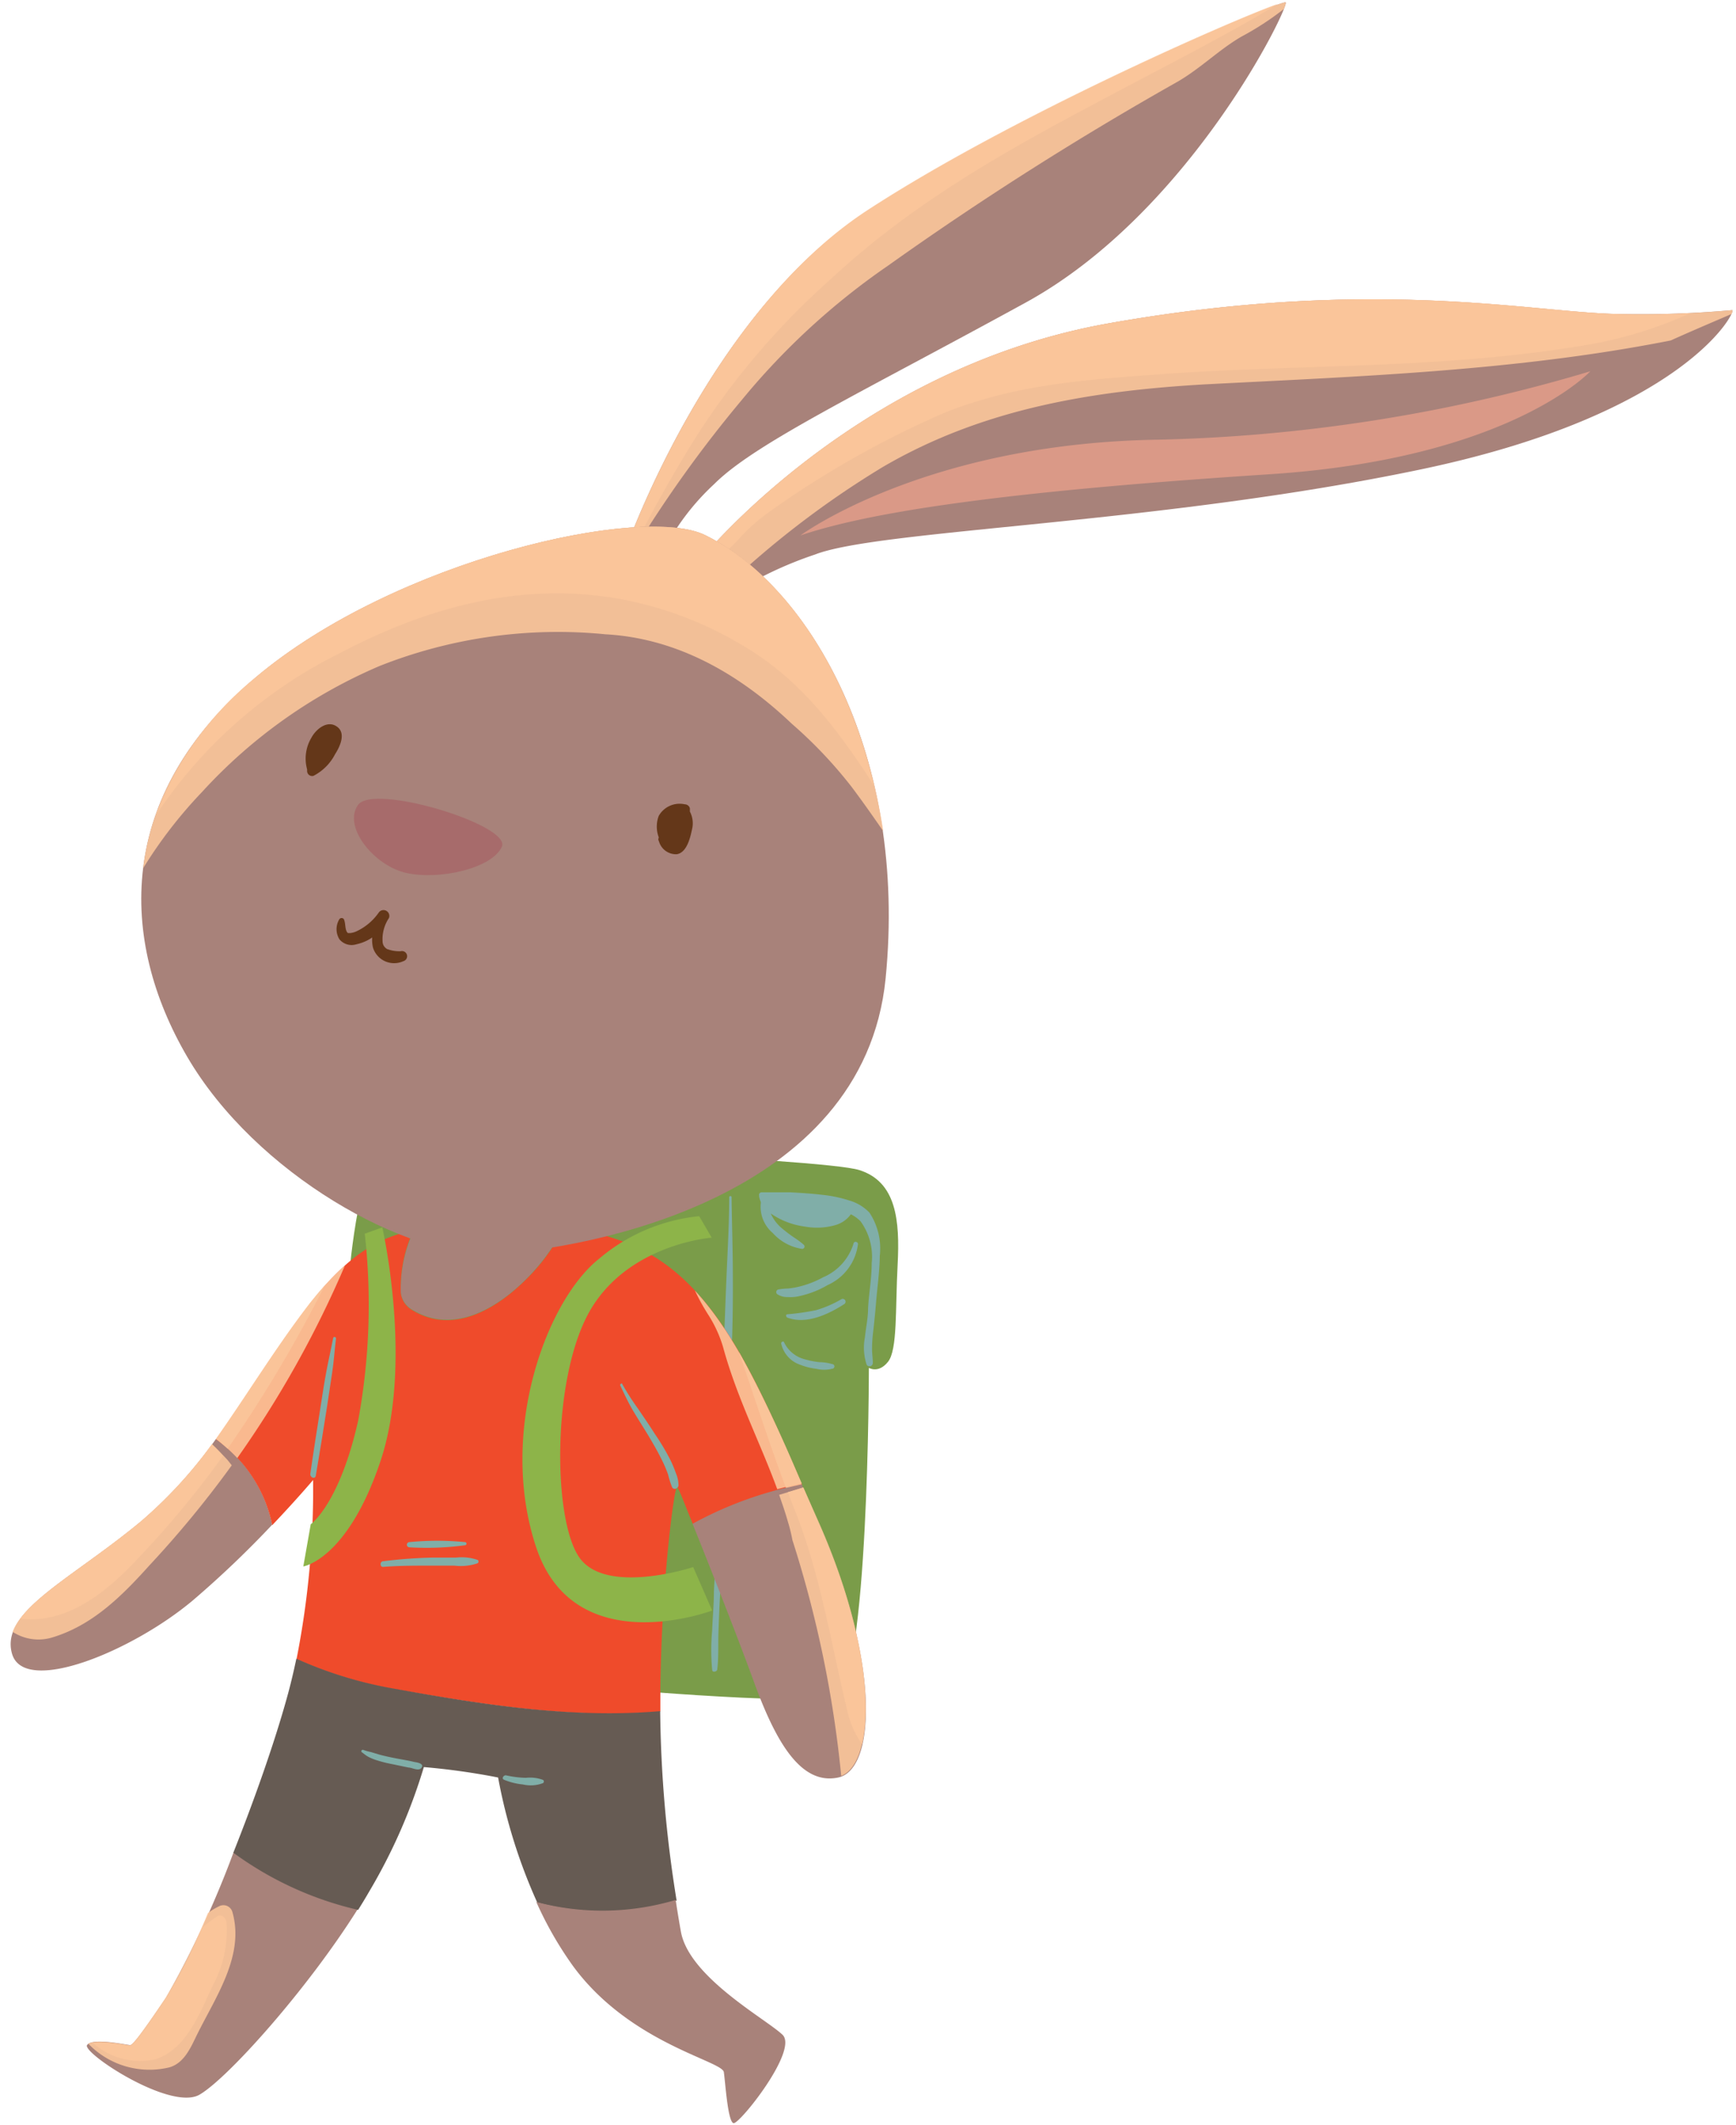 <svg xmlns="http://www.w3.org/2000/svg" viewBox="-0.67 -0.15 109.89 134.49"><title>Depositphotos_126046586_01</title><g data-name="Layer 2"><g data-name="Layer 1" style="isolation:isolate"><path d="M21.43 80.58s.68-8.41 2.58-8.41 27.36 1 29.71 1.74 2.58 3.18 2.43 6 0 5.38-.61 6.14-1.21.38-1.21.38 0 20.09-2.12 20.77-15.84-.61-16.07-.61S21.43 82.1 21.43 82.1z" fill="#7a9c49"/><path d="M45.72 80.74c0-1.71-.06-3.42-.08-5.13a.08.08 0 0 0-.15 0c0 1.68-.1 3.35-.17 5s-.13 3.35-.19 5c-.13 3.34-.24 6.69-.37 10-.06 1.67-.15 3.33-.24 5 0 .82-.08 1.63-.11 2.45a13.54 13.54 0 0 0 0 2.48c0 .2.3.12.32 0 .1-.8.05-1.63.08-2.43s.06-1.64.11-2.45c.09-1.64.24-3.27.34-4.9.21-3.34.3-6.68.37-10 .07-1.67.1-3.34.09-5.02z" style="mix-blend-mode:multiply" fill="#80aea8"/><path d="M54.37 76.61a2.84 2.84 0 0 0-1.27-.77 8.27 8.27 0 0 0-1.71-.36c-.66-.08-1.32-.12-2-.16h-1.85a.16.16 0 0 0-.15.22.12.12 0 0 0 0 .08 1.66 1.66 0 0 0 .1.31V76a2.18 2.18 0 0 0 .76 1.9 3.12 3.12 0 0 0 1.85 1 .15.15 0 0 0 .11-.26 5.73 5.73 0 0 0-.66-.49 9.34 9.34 0 0 1-.78-.6 2.56 2.56 0 0 1-.65-.89 4.92 4.92 0 0 0 2.17.83 4.25 4.25 0 0 0 1.9-.09 1.82 1.82 0 0 0 1-.69 2.3 2.3 0 0 1 .61.44 3.81 3.81 0 0 1 .71 2.64c0 1-.18 1.91-.23 2.87 0 .62-.14 1.23-.2 1.84a3.43 3.43 0 0 0 .11 1.73.21.21 0 0 0 .39-.11c0-.3-.05-.59-.05-.89a9.41 9.41 0 0 1 .07-1.07c.07-.6.13-1.2.18-1.81.08-1 .23-2 .24-3a4.12 4.12 0 0 0-.65-2.74z" style="mix-blend-mode:multiply" fill="#80aea8"/><path d="M53.36 78.56a3.4 3.4 0 0 1-1.93 2.14 6.13 6.13 0 0 1-1.52.59c-.23.06-.46.09-.69.12a3.82 3.82 0 0 0-.62.06.17.17 0 0 0-.08.29 1.12 1.12 0 0 0 .67.19 2.48 2.48 0 0 0 .82-.08 6 6 0 0 0 1.71-.68 3.28 3.28 0 0 0 1.92-2.59c.01-.16-.25-.21-.28-.04z" style="mix-blend-mode:multiply" fill="#80aea8"/><path d="M52.6 82.08a7 7 0 0 1-1.62.7 14.88 14.88 0 0 1-1.81.26c-.12 0-.09.18 0 .21 1.2.46 2.62-.22 3.61-.86a.18.18 0 0 0-.18-.31z" style="mix-blend-mode:multiply" fill="#80aea8"/><path d="M52 86.19a3 3 0 0 0-.8-.12 5.08 5.08 0 0 1-.92-.18 2 2 0 0 1-1.32-1.08c-.05-.11-.2 0-.18.08A1.83 1.83 0 0 0 50 86.24a4 4 0 0 0 1 .25 2.09 2.09 0 0 0 1 0 .14.14 0 0 0 0-.3z" style="mix-blend-mode:multiply" fill="#80aea8"/><path d="M13 90.93a28.8 28.8 0 0 1-4.72 5.2c-4.5 3.74-8.95 5.71-8.19 8.39s7.63-.15 11.47-3.39a64.25 64.25 0 0 0 5-4.77A8.78 8.78 0 0 0 13 90.93z" fill="#a8827a"/><path d="M24.7 81.68a1.46 1.46 0 0 0 .71 1.06c2.88 1.77 6-.46 7.88-2.63a11.89 11.89 0 0 0 1.77-2.69 19.21 19.21 0 0 0-7.33 0c-.73.1-1.47.17-2.24.32v.08a8.64 8.64 0 0 0-.79 3.86z" fill="#a8827a"/><path d="M38.81 78.45a22.27 22.27 0 0 0-3.75-1 11.89 11.89 0 0 1-1.77 2.69c-1.92 2.17-5 4.4-7.88 2.63a1.46 1.46 0 0 1-.71-1.06 8.64 8.64 0 0 1 .76-3.89v-.08c-1.87.38-3.91 1.29-6.45 4.56-2.14 2.76-4 5.83-6 8.66a8.78 8.78 0 0 1 3.55 5.43c1.55-1.63 2.59-2.86 2.59-2.86a55.53 55.53 0 0 1-1.05 11.34 25.79 25.79 0 0 0 6.21 1.9c5.7 1 11.28 1.89 16.82 1.42v-1.52c.1-7.08.91-12.84 1.06-12.69s.44 1 1 2.34a24 24 0 0 1 6.91-2.5c-3.23-7.46-5.81-13.33-11.29-15.37z" fill="#ef4b2b"/><path d="M13.74 92.27c-.32-.35-.65-.68-1-1a28.13 28.13 0 0 1-4.48 4.87c-3.71 3.08-7.38 5-8.13 7a3 3 0 0 0 2.46.37c2.58-.76 4.45-2.63 6.22-4.6A65.79 65.79 0 0 0 14 92.6z" style="mix-blend-mode:overlay" fill="#fbc69a" opacity=".9"/><path d="M19 82.27c-2.14 2.76-4 5.83-6 8.66a11 11 0 0 1 1.35 1.21 66.07 66.07 0 0 0 6.82-12.2A17.7 17.7 0 0 0 19 82.27z" style="mix-blend-mode:overlay" fill="#fbc69a" opacity=".9"/><path d="M12.75 91.26a28.13 28.13 0 0 1-4.48 4.87c-3.2 2.66-6.37 4.42-7.66 6.18 3 .35 5.51-1.72 7.48-3.84A61.33 61.33 0 0 0 13.45 92c-.23-.28-.45-.51-.7-.74z" style="mix-blend-mode:overlay" fill="#fbc69a" opacity=".9"/><path d="M19 82.27c-2.14 2.76-4 5.83-6 8.66q.38.29.74.62a85.91 85.91 0 0 0 6.12-10.28c-.27.31-.54.64-.86 1z" style="mix-blend-mode:overlay" fill="#fbc69a" opacity=".9"/><path d="M9.84 126.3c-1.67 2.48-2.12 3-2.27 3s-2.43-.5-2.73 0 5.31 4.2 7.13 3.13 6.84-6.7 10-11.73a21.52 21.52 0 0 1-7.85-3.62 63.32 63.32 0 0 1-4.28 9.22z" fill="#a8827a"/><path d="M10 130.72c1-.25 1.42-1.31 1.82-2.12 1.21-2.43 3-5 2.22-7.73a.59.59 0 0 0-.86-.35 4.23 4.23 0 0 0-.69.42 40.81 40.81 0 0 1-2.68 5.37c-1.67 2.48-2.12 3-2.27 3s-2.07-.43-2.62-.1a5.37 5.37 0 0 0 5.08 1.51z" style="mix-blend-mode:overlay" fill="#fbc69a" opacity=".9"/><path d="M9.12 130.21c2-.61 2.83-2.88 3.69-4.7a7.32 7.32 0 0 0 .86-4c-.05-.25-.3-.56-.61-.35s-.64.45-.92.68a35.48 35.48 0 0 1-2.3 4.51c-1.67 2.48-2.12 3-2.27 3a9.69 9.69 0 0 0-2.36-.19l.07.06a4.48 4.48 0 0 0 3.84.99z" style="mix-blend-mode:overlay" fill="#fbc69a" opacity=".9"/><path d="M41.12 108.16c-5.55.47-11.12-.39-16.82-1.42a25.79 25.79 0 0 1-6.21-1.9c-.18.85-.38 1.7-.62 2.55-.82 2.94-2.08 6.48-3.37 9.73a21.52 21.52 0 0 0 7.9 3.62c.23-.37.46-.74.67-1.11a35.32 35.32 0 0 0 3.49-7.93 43.85 43.85 0 0 1 4.7.66 34.32 34.32 0 0 0 2.48 7.92 16.21 16.21 0 0 0 8.82-.13 79.4 79.4 0 0 1-1.04-11.99z" fill="#665b53"/><path d="M48.85 128.63c-1.06-1-5.91-3.64-6.42-6.52-.1-.56-.21-1.21-.33-2a16.21 16.21 0 0 1-8.82.13 23 23 0 0 0 2.32 4.05c3.59 4.9 9.45 6 9.55 6.72s.25 3.13.61 3.23 4.16-4.65 3.09-5.61z" fill="#a8827a"/><path d="M51.25 96.49l-1.17-2.69a24 24 0 0 0-6.91 2.5c1.12 2.77 2.91 7.33 3.86 9.94 1.41 3.89 3 6.62 5.36 6.12s2.67-7.18-1.14-15.87z" fill="#a8827a"/><path d="M43.32 81.54a13.33 13.33 0 0 0 .87 1.57 8 8 0 0 1 .91 2c.87 3.2 2.33 6 3.43 9q.77-.2 1.55-.37c-2.17-4.98-4.08-9.3-6.76-12.2z" style="mix-blend-mode:overlay" fill="#fbc69a" opacity=".9"/><path d="M50.18 94l-.38.12-1.15.35c.19.54.38 1.09.54 1.65a10.69 10.69 0 0 1 .3 1.21 71.66 71.66 0 0 1 3.09 14.93c2.14-.84 2.35-7.37-1.34-15.81z" style="mix-blend-mode:overlay" fill="#fbc69a" opacity=".9"/><path d="M46.1 85.41l.16.48c.94 2.74 1.81 5.44 2.82 8.14l1-.23a82.67 82.67 0 0 0-3.98-8.39z" style="mix-blend-mode:overlay" fill="#fbc69a" opacity=".9"/><path d="M50.18 94l-.38.12-.6.18c.15.39.29.77.45 1.16 1.62 4.09 2.27 8.34 3.34 12.79a5.68 5.68 0 0 0 .91 2c.65-2.69 0-7.77-2.65-13.84z" style="mix-blend-mode:overlay" fill="#fbc69a" opacity=".9"/><path d="M20.42 84.54c-.13.69-.29 1.37-.42 2.06s-.25 1.45-.36 2.18c-.23 1.46-.46 2.91-.67 4.38 0 .23.31.33.35.1.25-1.45.48-2.91.71-4.36l.33-2.19c.11-.73.15-1.43.24-2.14 0-.11-.16-.13-.18-.03z" style="mix-blend-mode:multiply" fill="#80aea8"/><path d="M42.12 93.11a8.09 8.09 0 0 0-.34-.82 14.52 14.52 0 0 0-1-1.68c-.34-.54-.7-1.06-1.06-1.59a16.86 16.86 0 0 1-1-1.56c0-.09-.17 0-.13.08.25.53.5 1.07.8 1.58s.67 1.08 1 1.63.63 1.08.9 1.64a8.1 8.1 0 0 1 .33.79 5.79 5.79 0 0 0 .25.8c.11.21.39.09.41-.11a2 2 0 0 0-.16-.76z" style="mix-blend-mode:multiply" fill="#80aea8"/><path d="M25.57 111.38c-.37-.09-.74-.15-1.11-.22s-.75-.15-1.12-.25l-.53-.16a3.23 3.23 0 0 1-.49-.14.09.09 0 0 0-.09.15c.13.09.24.19.38.27a3 3 0 0 0 .48.21 8.17 8.17 0 0 0 1.1.28l1 .21c.23 0 .66.27.83 0s-.34-.33-.45-.35z" style="mix-blend-mode:multiply" fill="#80aea8"/><path d="M33.7 112.51a2.36 2.36 0 0 0-1.08-.13 6.32 6.32 0 0 1-1.27-.16c-.16 0-.28.21-.12.28a4.16 4.16 0 0 0 1.2.3 2.19 2.19 0 0 0 1.26-.08.12.12 0 0 0 .01-.21z" style="mix-blend-mode:multiply" fill="#80aea8"/><path d="M29.57 98.59a3.11 3.11 0 0 0-1.37-.15h-1.5a31 31 0 0 0-3.11.23c-.22 0-.23.38 0 .36 1-.08 2-.08 3-.08h1.5a3.29 3.29 0 0 0 1.47-.15.13.13 0 0 0 .01-.21z" style="mix-blend-mode:multiply" fill="#80aea8"/><path d="M28.76 97.46a18 18 0 0 0-3.51 0 .16.16 0 0 0 0 .33 18.09 18.09 0 0 0 3.51-.13.09.09 0 0 0 0-.2z" style="mix-blend-mode:multiply" fill="#80aea8"/><path d="M44.38 78.19s-5.18.38-7.65 4.53S34.3 96 36 98.43s7.21.61 7.21.61l1.2 2.75s-8.71 3.3-11.14-4 .66-15.65 4-18.28a11.55 11.55 0 0 1 6.32-2.68z" fill="#8db449"/><path d="M22.42 77.94A40.42 40.42 0 0 1 22 89.78c-1.19 5.29-3 6.55-3 6.55L18.53 99s2.79-.43 4.88-6.65.12-14.81.12-14.81z" fill="#8db449"/><path d="M39 34.42c.15-.3 5.23-14.71 15.24-21.22S80.41-.15 80.71 0s-6 13.27-16.45 19-17.13 8.9-19.71 11.48a15.27 15.27 0 0 0-3.34 4.47z" fill="#a8827a"/><path d="M80.71 0c-.3-.15-16.45 6.67-26.46 13.19S39.17 34.11 39 34.42l.54.13a78.27 78.27 0 0 1 6.76-9.4 44.78 44.78 0 0 1 9.25-8.49A206.75 206.75 0 0 1 73.91 5c1.46-.86 2.58-2 4-2.83A18.25 18.25 0 0 0 80.6.42c.1-.26.14-.42.11-.42z" style="mix-blend-mode:overlay" fill="#fbc69a" opacity=".9"/><path d="M39 34.42l.45.11a82.63 82.63 0 0 1 4.22-7.46 47.78 47.78 0 0 1 8.19-9.5c5-4.65 10.51-7.83 16.48-11 3-1.62 6-3.13 9-4.8 1-.54 1.93-1.09 2.87-1.67-2.69.94-16.9 7.13-26 13.07C44.25 19.71 39.17 34.11 39 34.42z" style="mix-blend-mode:overlay" fill="#fbc69a" opacity=".9"/><path d="M43.49 35.48s9.78-12.28 26-15.16 26.15-.83 31.69-.61a65.4 65.4 0 0 0 7.81-.23c.23.15-3.11 6.6-19.71 10.08S55 33.36 50.92 34.95a24 24 0 0 0-5.15 2.43z" fill="#a8827a"/><path d="M109 19.48a65.4 65.4 0 0 1-7.81.23c-5.53-.23-15.46-2.27-31.69.61s-26 15.16-26 15.16L45.26 37a58.33 58.33 0 0 1 9.9-7.56c6.37-3.74 13.34-4.85 20.42-5.26 9.91-.51 19.81-.86 29.51-2.78 1.26-.57 2.56-1.12 3.86-1.68.05-.16.05-.22.05-.24z" style="mix-blend-mode:overlay" fill="#fbc69a" opacity=".9"/><path d="M101.18 19.71c-5.53-.23-15.46-2.27-31.69.61s-26 15.16-26 15.16l.56.47c.74-.73 1.54-1.4 2.26-2.21A11.51 11.51 0 0 1 48 32.27a60.21 60.21 0 0 1 10.46-6 19.43 19.43 0 0 1 2.38-.91c3.89-1.26 7.88-1.52 11.93-1.82 9.1-.66 17.89-.3 27.09-1.87a26.62 26.62 0 0 0 6.48-2 49.23 49.23 0 0 1-5.16.04z" style="mix-blend-mode:overlay" fill="#fbc69a" opacity=".9"/><path d="M50 33.74s7.88-5.84 22.67-6.06A103.25 103.25 0 0 0 100 23.35s-5.08 5.53-20.32 6.52-24.74 2.2-29.68 3.87z" fill="#da9987"/><path d="M44 33.74c-3.93-2-19.63 1.52-28.5 9s-8.64 16.6-4.32 24 13.89 12.78 19.5 12.48S54 75.81 55.39 61.78 50.69 37.07 44 33.74z" fill="#a8827a"/><path d="M44 33.74c-3.93-2-19.63 1.52-28.5 9-4.45 3.76-6.61 7.93-7.11 12.07A28.76 28.76 0 0 1 12.1 50a32.46 32.46 0 0 1 11.27-8 30.65 30.65 0 0 1 14.3-2c4.55.25 8.49 2.53 11.78 5.66a28.31 28.31 0 0 1 3.79 4c.7.93 1.35 1.86 2 2.8C53.82 43.07 49.1 36.27 44 33.74z" style="mix-blend-mode:overlay" fill="#fbc69a" opacity=".9"/><path d="M44 33.74c-3.93-2-19.63 1.52-28.5 9a20.32 20.32 0 0 0-6.3 8.71 29.93 29.93 0 0 1 11.59-10.23c5.46-2.88 11.37-4.55 17.59-3.49a23.15 23.15 0 0 1 8 3c3.18 1.87 5.36 4.5 7.48 7.63.29.41.54.82.78 1.23C52.87 41.74 48.59 36 44 33.74z" style="mix-blend-mode:overlay" fill="#fbc69a" opacity=".9"/><path d="M25.07 55.11C23 54.66 21 52.16 22 50.79s9.7 1.29 9.1 2.65-3.91 2.13-6.03 1.67z" fill="#a76b6b"/><path d="M20.73 45.9c-.62-.54-1.39.08-1.69.65a2.57 2.57 0 0 0-.27 2v.1a.32.32 0 0 0 .4.31 3.18 3.18 0 0 0 1.37-1.37c.27-.42.69-1.25.19-1.69z" fill="#643719"/><path d="M43 51.22v-.21a.34.34 0 0 0-.32-.25 1.52 1.52 0 0 0-1.65.73 1.91 1.91 0 0 0 0 1.36.86.86 0 0 0-.03.15l.05.13a1.12 1.12 0 0 0 1.11.79c.68-.09.89-1.16 1-1.69a1.6 1.6 0 0 0-.16-1.01z" fill="#643719"/><path d="M24.69 60.06a2.23 2.23 0 0 1-.86-.14.56.56 0 0 1-.28-.44 2.4 2.4 0 0 1 .4-1.52.37.37 0 0 0-.63-.37 3.55 3.55 0 0 1-1.47 1.23 1.25 1.25 0 0 1-.35.09h-.15c-.21-.19-.12-.62-.26-.89a.18.18 0 0 0-.27 0 1.21 1.21 0 0 0 0 1.29 1 1 0 0 0 1.07.31 2.81 2.81 0 0 0 1-.43 2.16 2.16 0 0 0 .05.64 1.4 1.4 0 0 0 1.92.86.29.29 0 0 0-.17-.63z" fill="#643719"/></g></g></svg>
